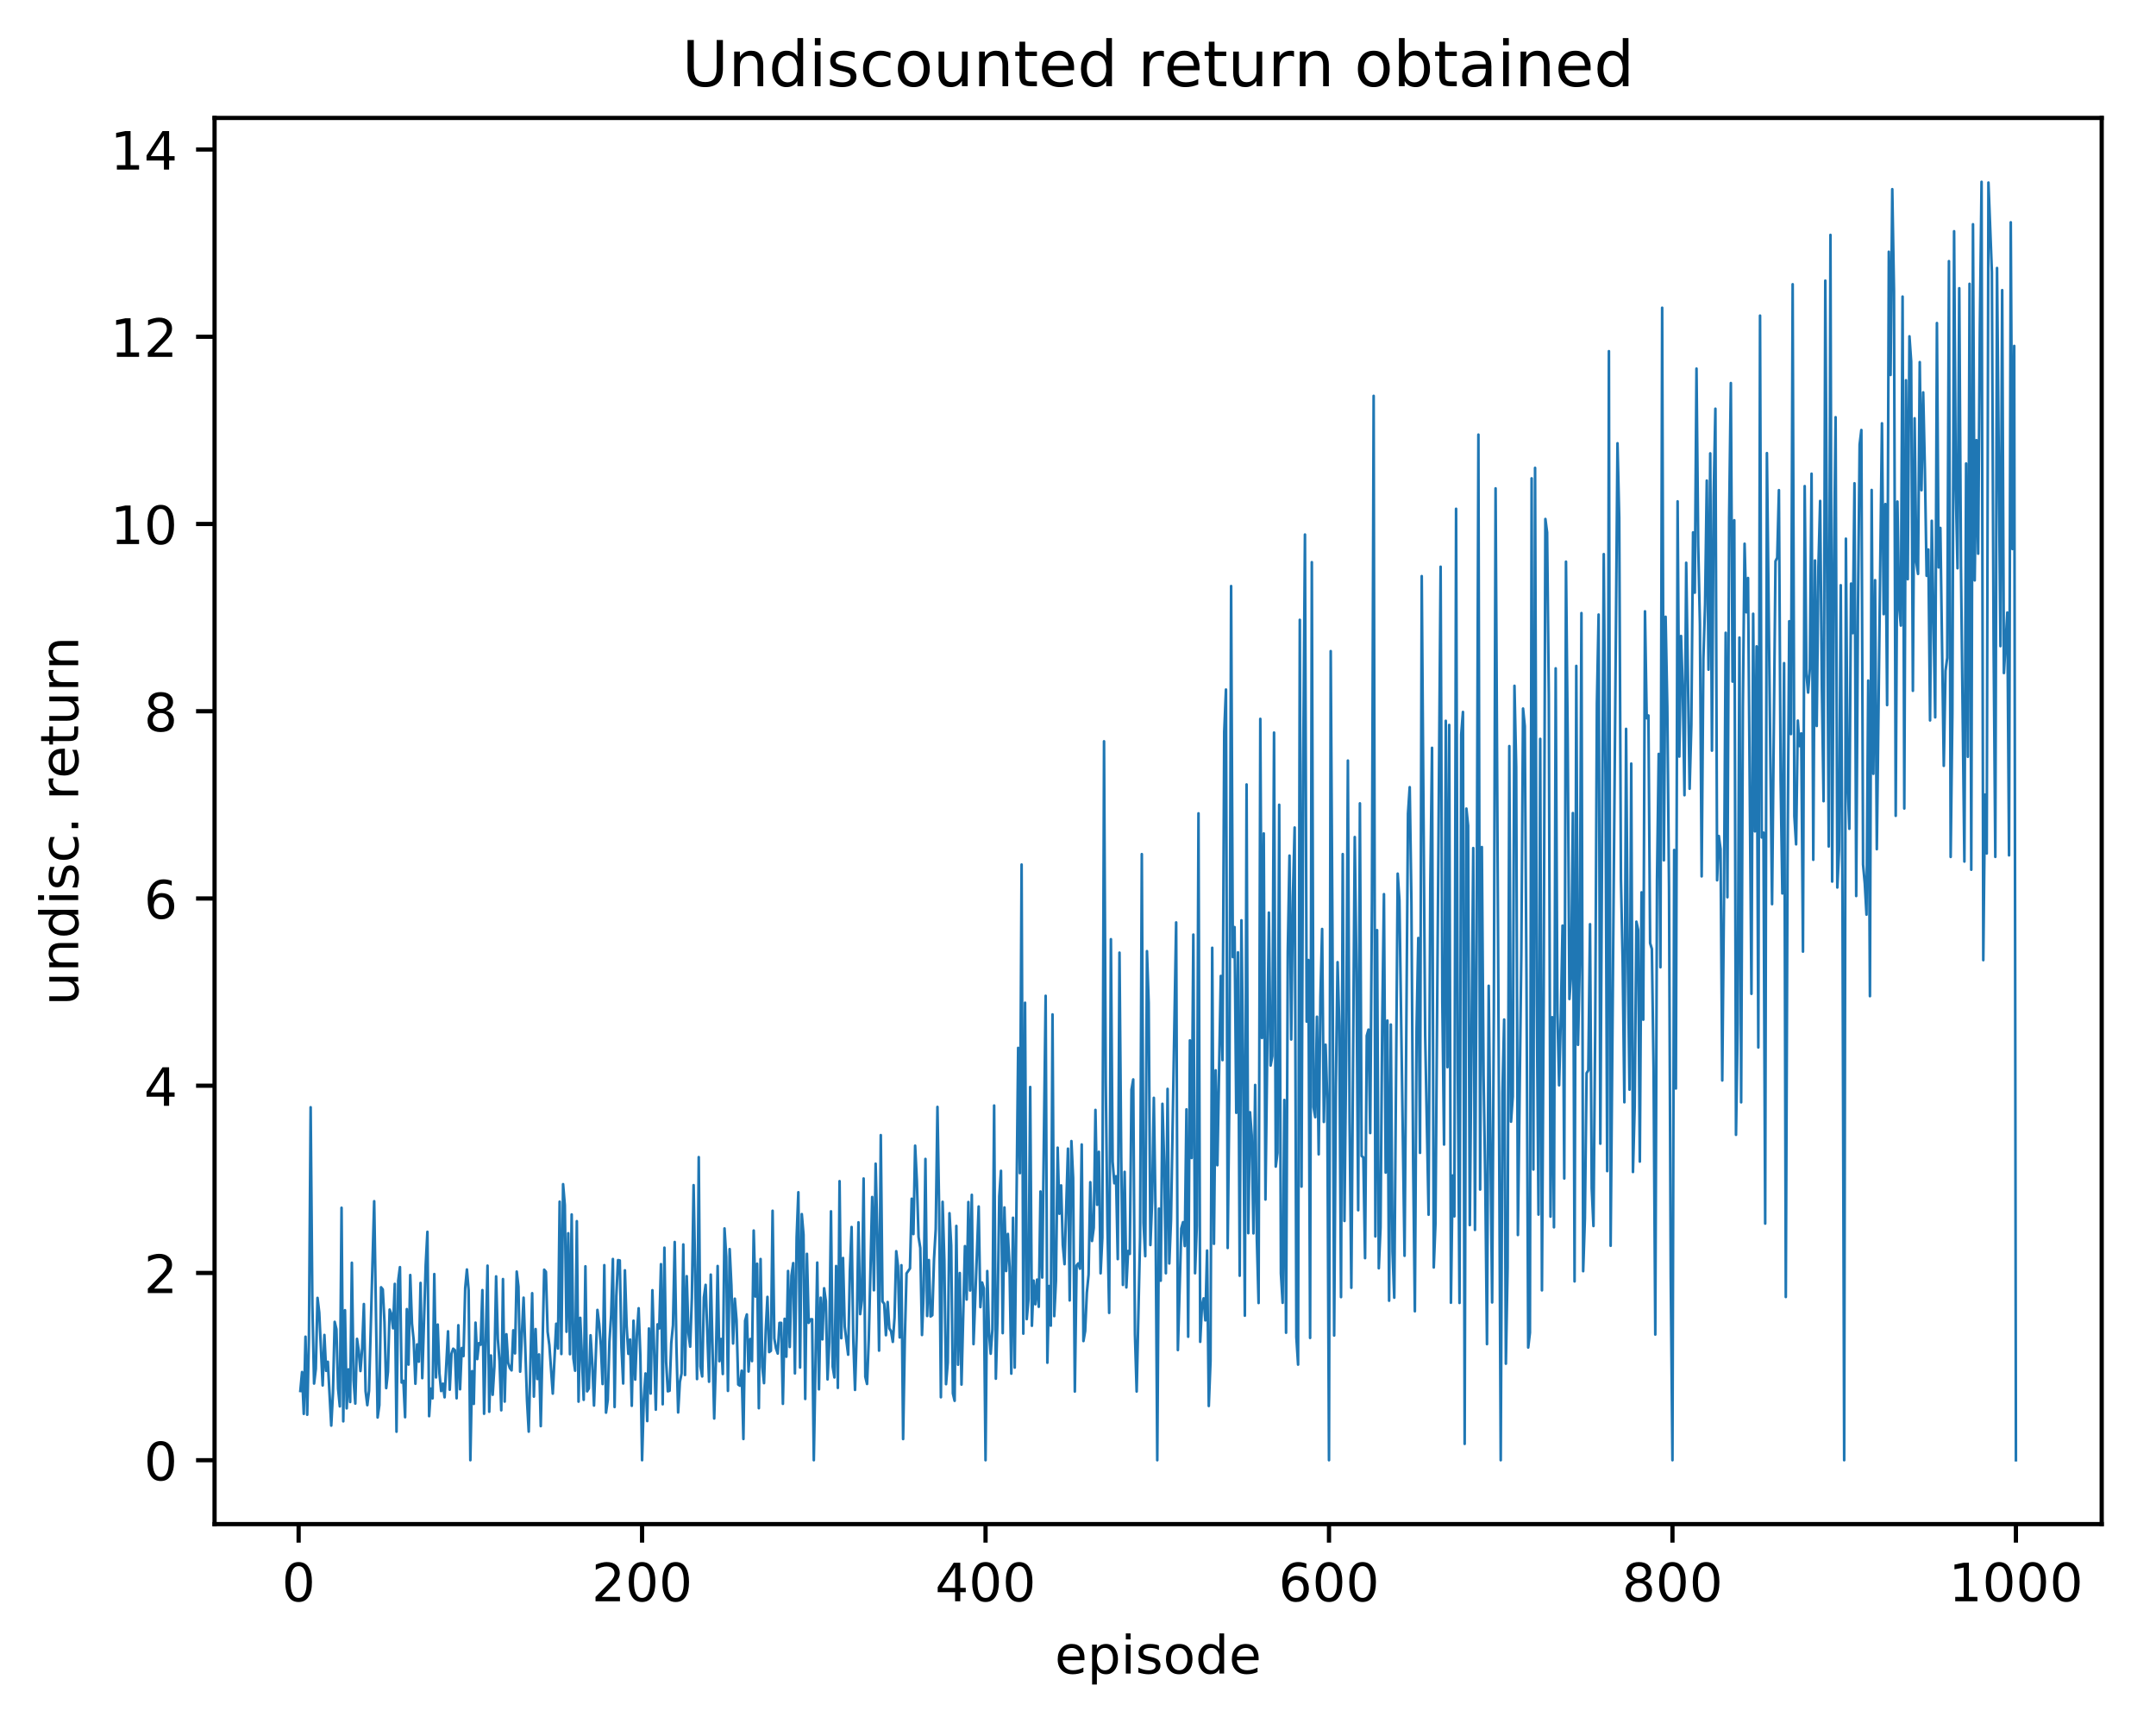 <?xml version="1.0" encoding="utf-8" standalone="no"?>
<!DOCTYPE svg PUBLIC "-//W3C//DTD SVG 1.1//EN"
  "http://www.w3.org/Graphics/SVG/1.1/DTD/svg11.dtd">
<!-- Created with matplotlib (http://matplotlib.org/) -->
<svg height="325pt" version="1.1" viewBox="0 0 408 325" width="408pt" xmlns="http://www.w3.org/2000/svg" xmlns:xlink="http://www.w3.org/1999/xlink">
 <defs>
  <style type="text/css">
*{stroke-linecap:butt;stroke-linejoin:round;}
  </style>
 </defs>
 <g id="figure_1">
  <g id="patch_1">
   <path d="M 0 325.986 
L 408.423 325.986 
L 408.423 0 
L 0 0 
z
" style="fill:#ffffff;"/>
  </g>
  <g id="axes_1">
   <g id="patch_2">
    <path d="M 40.603 288.43 
L 397.723 288.43 
L 397.723 22.318 
L 40.603 22.318 
z
" style="fill:#ffffff;"/>
   </g>
   <g id="matplotlib.axis_1">
    <g id="xtick_1">
     <g id="line2d_1">
      <defs>
       <path d="M 0 0 
L 0 3.5 
" id="m8d92beff3f" style="stroke:#000000;stroke-width:0.8;"/>
      </defs>
      <g>
       <use style="stroke:#000000;stroke-width:0.8;" x="56.511" xlink:href="#m8d92beff3f" y="288.43"/>
      </g>
     </g>
     <g id="text_1">
      <!-- 0 -->
      <defs>
       <path d="M 31.781 66.406 
Q 24.172 66.406 20.328 58.906 
Q 16.5 51.422 16.5 36.375 
Q 16.5 21.391 20.328 13.891 
Q 24.172 6.391 31.781 6.391 
Q 39.453 6.391 43.281 13.891 
Q 47.125 21.391 47.125 36.375 
Q 47.125 51.422 43.281 58.906 
Q 39.453 66.406 31.781 66.406 
z
M 31.781 74.219 
Q 44.047 74.219 50.516 64.516 
Q 56.984 54.828 56.984 36.375 
Q 56.984 17.969 50.516 8.266 
Q 44.047 -1.422 31.781 -1.422 
Q 19.531 -1.422 13.062 8.266 
Q 6.594 17.969 6.594 36.375 
Q 6.594 54.828 13.062 64.516 
Q 19.531 74.219 31.781 74.219 
z
" id="DejaVuSans-30"/>
      </defs>
      <g transform="translate(53.33 303.029)scale(0.1 -0.1)">
       <use xlink:href="#DejaVuSans-30"/>
      </g>
     </g>
    </g>
    <g id="xtick_2">
     <g id="line2d_2">
      <g>
       <use style="stroke:#000000;stroke-width:0.8;" x="121.507" xlink:href="#m8d92beff3f" y="288.43"/>
      </g>
     </g>
     <g id="text_2">
      <!-- 200 -->
      <defs>
       <path d="M 19.188 8.297 
L 53.609 8.297 
L 53.609 0 
L 7.328 0 
L 7.328 8.297 
Q 12.938 14.109 22.625 23.891 
Q 32.328 33.688 34.812 36.531 
Q 39.547 41.844 41.422 45.531 
Q 43.312 49.219 43.312 52.781 
Q 43.312 58.594 39.234 62.25 
Q 35.156 65.922 28.609 65.922 
Q 23.969 65.922 18.812 64.312 
Q 13.672 62.703 7.812 59.422 
L 7.812 69.391 
Q 13.766 71.781 18.938 73 
Q 24.125 74.219 28.422 74.219 
Q 39.75 74.219 46.484 68.547 
Q 53.219 62.891 53.219 53.422 
Q 53.219 48.922 51.531 44.891 
Q 49.859 40.875 45.406 35.406 
Q 44.188 33.984 37.641 27.219 
Q 31.109 20.453 19.188 8.297 
z
" id="DejaVuSans-32"/>
      </defs>
      <g transform="translate(111.963 303.029)scale(0.1 -0.1)">
       <use xlink:href="#DejaVuSans-32"/>
       <use x="63.623" xlink:href="#DejaVuSans-30"/>
       <use x="127.246" xlink:href="#DejaVuSans-30"/>
      </g>
     </g>
    </g>
    <g id="xtick_3">
     <g id="line2d_3">
      <g>
       <use style="stroke:#000000;stroke-width:0.8;" x="186.503" xlink:href="#m8d92beff3f" y="288.43"/>
      </g>
     </g>
     <g id="text_3">
      <!-- 400 -->
      <defs>
       <path d="M 37.797 64.312 
L 12.891 25.391 
L 37.797 25.391 
z
M 35.203 72.906 
L 47.609 72.906 
L 47.609 25.391 
L 58.016 25.391 
L 58.016 17.188 
L 47.609 17.188 
L 47.609 0 
L 37.797 0 
L 37.797 17.188 
L 4.891 17.188 
L 4.891 26.703 
z
" id="DejaVuSans-34"/>
      </defs>
      <g transform="translate(176.959 303.029)scale(0.1 -0.1)">
       <use xlink:href="#DejaVuSans-34"/>
       <use x="63.623" xlink:href="#DejaVuSans-30"/>
       <use x="127.246" xlink:href="#DejaVuSans-30"/>
      </g>
     </g>
    </g>
    <g id="xtick_4">
     <g id="line2d_4">
      <g>
       <use style="stroke:#000000;stroke-width:0.8;" x="251.499" xlink:href="#m8d92beff3f" y="288.43"/>
      </g>
     </g>
     <g id="text_4">
      <!-- 600 -->
      <defs>
       <path d="M 33.016 40.375 
Q 26.375 40.375 22.484 35.828 
Q 18.609 31.297 18.609 23.391 
Q 18.609 15.531 22.484 10.953 
Q 26.375 6.391 33.016 6.391 
Q 39.656 6.391 43.531 10.953 
Q 47.406 15.531 47.406 23.391 
Q 47.406 31.297 43.531 35.828 
Q 39.656 40.375 33.016 40.375 
z
M 52.594 71.297 
L 52.594 62.312 
Q 48.875 64.062 45.094 64.984 
Q 41.312 65.922 37.594 65.922 
Q 27.828 65.922 22.672 59.328 
Q 17.531 52.734 16.797 39.406 
Q 19.672 43.656 24.016 45.922 
Q 28.375 48.188 33.594 48.188 
Q 44.578 48.188 50.953 41.516 
Q 57.328 34.859 57.328 23.391 
Q 57.328 12.156 50.688 5.359 
Q 44.047 -1.422 33.016 -1.422 
Q 20.359 -1.422 13.672 8.266 
Q 6.984 17.969 6.984 36.375 
Q 6.984 53.656 15.188 63.938 
Q 23.391 74.219 37.203 74.219 
Q 40.922 74.219 44.703 73.484 
Q 48.484 72.75 52.594 71.297 
z
" id="DejaVuSans-36"/>
      </defs>
      <g transform="translate(241.955 303.029)scale(0.1 -0.1)">
       <use xlink:href="#DejaVuSans-36"/>
       <use x="63.623" xlink:href="#DejaVuSans-30"/>
       <use x="127.246" xlink:href="#DejaVuSans-30"/>
      </g>
     </g>
    </g>
    <g id="xtick_5">
     <g id="line2d_5">
      <g>
       <use style="stroke:#000000;stroke-width:0.8;" x="316.494" xlink:href="#m8d92beff3f" y="288.43"/>
      </g>
     </g>
     <g id="text_5">
      <!-- 800 -->
      <defs>
       <path d="M 31.781 34.625 
Q 24.75 34.625 20.719 30.859 
Q 16.703 27.094 16.703 20.516 
Q 16.703 13.922 20.719 10.156 
Q 24.75 6.391 31.781 6.391 
Q 38.812 6.391 42.859 10.172 
Q 46.922 13.969 46.922 20.516 
Q 46.922 27.094 42.891 30.859 
Q 38.875 34.625 31.781 34.625 
z
M 21.922 38.812 
Q 15.578 40.375 12.031 44.719 
Q 8.5 49.078 8.5 55.328 
Q 8.5 64.062 14.719 69.141 
Q 20.953 74.219 31.781 74.219 
Q 42.672 74.219 48.875 69.141 
Q 55.078 64.062 55.078 55.328 
Q 55.078 49.078 51.531 44.719 
Q 48 40.375 41.703 38.812 
Q 48.828 37.156 52.797 32.312 
Q 56.781 27.484 56.781 20.516 
Q 56.781 9.906 50.312 4.234 
Q 43.844 -1.422 31.781 -1.422 
Q 19.734 -1.422 13.25 4.234 
Q 6.781 9.906 6.781 20.516 
Q 6.781 27.484 10.781 32.312 
Q 14.797 37.156 21.922 38.812 
z
M 18.312 54.391 
Q 18.312 48.734 21.844 45.562 
Q 25.391 42.391 31.781 42.391 
Q 38.141 42.391 41.719 45.562 
Q 45.312 48.734 45.312 54.391 
Q 45.312 60.062 41.719 63.234 
Q 38.141 66.406 31.781 66.406 
Q 25.391 66.406 21.844 63.234 
Q 18.312 60.062 18.312 54.391 
z
" id="DejaVuSans-38"/>
      </defs>
      <g transform="translate(306.951 303.029)scale(0.1 -0.1)">
       <use xlink:href="#DejaVuSans-38"/>
       <use x="63.623" xlink:href="#DejaVuSans-30"/>
       <use x="127.246" xlink:href="#DejaVuSans-30"/>
      </g>
     </g>
    </g>
    <g id="xtick_6">
     <g id="line2d_6">
      <g>
       <use style="stroke:#000000;stroke-width:0.8;" x="381.49" xlink:href="#m8d92beff3f" y="288.43"/>
      </g>
     </g>
     <g id="text_6">
      <!-- 1000 -->
      <defs>
       <path d="M 12.406 8.297 
L 28.516 8.297 
L 28.516 63.922 
L 10.984 60.406 
L 10.984 69.391 
L 28.422 72.906 
L 38.281 72.906 
L 38.281 8.297 
L 54.391 8.297 
L 54.391 0 
L 12.406 0 
z
" id="DejaVuSans-31"/>
      </defs>
      <g transform="translate(368.765 303.029)scale(0.1 -0.1)">
       <use xlink:href="#DejaVuSans-31"/>
       <use x="63.623" xlink:href="#DejaVuSans-30"/>
       <use x="127.246" xlink:href="#DejaVuSans-30"/>
       <use x="190.869" xlink:href="#DejaVuSans-30"/>
      </g>
     </g>
    </g>
    <g id="text_7">
     <!-- episode -->
     <defs>
      <path d="M 56.203 29.594 
L 56.203 25.203 
L 14.891 25.203 
Q 15.484 15.922 20.484 11.062 
Q 25.484 6.203 34.422 6.203 
Q 39.594 6.203 44.453 7.469 
Q 49.312 8.734 54.109 11.281 
L 54.109 2.781 
Q 49.266 0.734 44.188 -0.344 
Q 39.109 -1.422 33.891 -1.422 
Q 20.797 -1.422 13.156 6.188 
Q 5.516 13.812 5.516 26.812 
Q 5.516 40.234 12.766 48.109 
Q 20.016 56 32.328 56 
Q 43.359 56 49.781 48.891 
Q 56.203 41.797 56.203 29.594 
z
M 47.219 32.234 
Q 47.125 39.594 43.094 43.984 
Q 39.062 48.391 32.422 48.391 
Q 24.906 48.391 20.391 44.141 
Q 15.875 39.891 15.188 32.172 
z
" id="DejaVuSans-65"/>
      <path d="M 18.109 8.203 
L 18.109 -20.797 
L 9.078 -20.797 
L 9.078 54.688 
L 18.109 54.688 
L 18.109 46.391 
Q 20.953 51.266 25.266 53.625 
Q 29.594 56 35.594 56 
Q 45.562 56 51.781 48.094 
Q 58.016 40.188 58.016 27.297 
Q 58.016 14.406 51.781 6.484 
Q 45.562 -1.422 35.594 -1.422 
Q 29.594 -1.422 25.266 0.953 
Q 20.953 3.328 18.109 8.203 
z
M 48.688 27.297 
Q 48.688 37.203 44.609 42.844 
Q 40.531 48.484 33.406 48.484 
Q 26.266 48.484 22.188 42.844 
Q 18.109 37.203 18.109 27.297 
Q 18.109 17.391 22.188 11.75 
Q 26.266 6.109 33.406 6.109 
Q 40.531 6.109 44.609 11.75 
Q 48.688 17.391 48.688 27.297 
z
" id="DejaVuSans-70"/>
      <path d="M 9.422 54.688 
L 18.406 54.688 
L 18.406 0 
L 9.422 0 
z
M 9.422 75.984 
L 18.406 75.984 
L 18.406 64.594 
L 9.422 64.594 
z
" id="DejaVuSans-69"/>
      <path d="M 44.281 53.078 
L 44.281 44.578 
Q 40.484 46.531 36.375 47.5 
Q 32.281 48.484 27.875 48.484 
Q 21.188 48.484 17.844 46.438 
Q 14.5 44.391 14.5 40.281 
Q 14.5 37.156 16.891 35.375 
Q 19.281 33.594 26.516 31.984 
L 29.594 31.297 
Q 39.156 29.25 43.188 25.516 
Q 47.219 21.781 47.219 15.094 
Q 47.219 7.469 41.188 3.016 
Q 35.156 -1.422 24.609 -1.422 
Q 20.219 -1.422 15.453 -0.562 
Q 10.688 0.297 5.422 2 
L 5.422 11.281 
Q 10.406 8.688 15.234 7.391 
Q 20.062 6.109 24.812 6.109 
Q 31.156 6.109 34.562 8.281 
Q 37.984 10.453 37.984 14.406 
Q 37.984 18.062 35.516 20.016 
Q 33.062 21.969 24.703 23.781 
L 21.578 24.516 
Q 13.234 26.266 9.516 29.906 
Q 5.812 33.547 5.812 39.891 
Q 5.812 47.609 11.281 51.797 
Q 16.75 56 26.812 56 
Q 31.781 56 36.172 55.266 
Q 40.578 54.547 44.281 53.078 
z
" id="DejaVuSans-73"/>
      <path d="M 30.609 48.391 
Q 23.391 48.391 19.188 42.75 
Q 14.984 37.109 14.984 27.297 
Q 14.984 17.484 19.156 11.844 
Q 23.344 6.203 30.609 6.203 
Q 37.797 6.203 41.984 11.859 
Q 46.188 17.531 46.188 27.297 
Q 46.188 37.016 41.984 42.703 
Q 37.797 48.391 30.609 48.391 
z
M 30.609 56 
Q 42.328 56 49.016 48.375 
Q 55.719 40.766 55.719 27.297 
Q 55.719 13.875 49.016 6.219 
Q 42.328 -1.422 30.609 -1.422 
Q 18.844 -1.422 12.172 6.219 
Q 5.516 13.875 5.516 27.297 
Q 5.516 40.766 12.172 48.375 
Q 18.844 56 30.609 56 
z
" id="DejaVuSans-6f"/>
      <path d="M 45.406 46.391 
L 45.406 75.984 
L 54.391 75.984 
L 54.391 0 
L 45.406 0 
L 45.406 8.203 
Q 42.578 3.328 38.25 0.953 
Q 33.938 -1.422 27.875 -1.422 
Q 17.969 -1.422 11.734 6.484 
Q 5.516 14.406 5.516 27.297 
Q 5.516 40.188 11.734 48.094 
Q 17.969 56 27.875 56 
Q 33.938 56 38.25 53.625 
Q 42.578 51.266 45.406 46.391 
z
M 14.797 27.297 
Q 14.797 17.391 18.875 11.75 
Q 22.953 6.109 30.078 6.109 
Q 37.203 6.109 41.297 11.75 
Q 45.406 17.391 45.406 27.297 
Q 45.406 37.203 41.297 42.844 
Q 37.203 48.484 30.078 48.484 
Q 22.953 48.484 18.875 42.844 
Q 14.797 37.203 14.797 27.297 
z
" id="DejaVuSans-64"/>
     </defs>
     <g transform="translate(199.608 316.707)scale(0.1 -0.1)">
      <use xlink:href="#DejaVuSans-65"/>
      <use x="61.523" xlink:href="#DejaVuSans-70"/>
      <use x="125" xlink:href="#DejaVuSans-69"/>
      <use x="152.783" xlink:href="#DejaVuSans-73"/>
      <use x="204.883" xlink:href="#DejaVuSans-6f"/>
      <use x="266.064" xlink:href="#DejaVuSans-64"/>
      <use x="329.541" xlink:href="#DejaVuSans-65"/>
     </g>
    </g>
   </g>
   <g id="matplotlib.axis_2">
    <g id="ytick_1">
     <g id="line2d_7">
      <defs>
       <path d="M 0 0 
L -3.5 0 
" id="m3a932ec140" style="stroke:#000000;stroke-width:0.8;"/>
      </defs>
      <g>
       <use style="stroke:#000000;stroke-width:0.8;" x="40.603" xlink:href="#m3a932ec140" y="276.334"/>
      </g>
     </g>
     <g id="text_8">
      <!-- 0 -->
      <g transform="translate(27.241 280.133)scale(0.1 -0.1)">
       <use xlink:href="#DejaVuSans-30"/>
      </g>
     </g>
    </g>
    <g id="ytick_2">
     <g id="line2d_8">
      <g>
       <use style="stroke:#000000;stroke-width:0.8;" x="40.603" xlink:href="#m3a932ec140" y="240.9"/>
      </g>
     </g>
     <g id="text_9">
      <!-- 2 -->
      <g transform="translate(27.241 244.699)scale(0.1 -0.1)">
       <use xlink:href="#DejaVuSans-32"/>
      </g>
     </g>
    </g>
    <g id="ytick_3">
     <g id="line2d_9">
      <g>
       <use style="stroke:#000000;stroke-width:0.8;" x="40.603" xlink:href="#m3a932ec140" y="205.465"/>
      </g>
     </g>
     <g id="text_10">
      <!-- 4 -->
      <g transform="translate(27.241 209.265)scale(0.1 -0.1)">
       <use xlink:href="#DejaVuSans-34"/>
      </g>
     </g>
    </g>
    <g id="ytick_4">
     <g id="line2d_10">
      <g>
       <use style="stroke:#000000;stroke-width:0.8;" x="40.603" xlink:href="#m3a932ec140" y="170.031"/>
      </g>
     </g>
     <g id="text_11">
      <!-- 6 -->
      <g transform="translate(27.241 173.83)scale(0.1 -0.1)">
       <use xlink:href="#DejaVuSans-36"/>
      </g>
     </g>
    </g>
    <g id="ytick_5">
     <g id="line2d_11">
      <g>
       <use style="stroke:#000000;stroke-width:0.8;" x="40.603" xlink:href="#m3a932ec140" y="134.597"/>
      </g>
     </g>
     <g id="text_12">
      <!-- 8 -->
      <g transform="translate(27.241 138.396)scale(0.1 -0.1)">
       <use xlink:href="#DejaVuSans-38"/>
      </g>
     </g>
    </g>
    <g id="ytick_6">
     <g id="line2d_12">
      <g>
       <use style="stroke:#000000;stroke-width:0.8;" x="40.603" xlink:href="#m3a932ec140" y="99.162"/>
      </g>
     </g>
     <g id="text_13">
      <!-- 10 -->
      <g transform="translate(20.878 102.961)scale(0.1 -0.1)">
       <use xlink:href="#DejaVuSans-31"/>
       <use x="63.623" xlink:href="#DejaVuSans-30"/>
      </g>
     </g>
    </g>
    <g id="ytick_7">
     <g id="line2d_13">
      <g>
       <use style="stroke:#000000;stroke-width:0.8;" x="40.603" xlink:href="#m3a932ec140" y="63.728"/>
      </g>
     </g>
     <g id="text_14">
      <!-- 12 -->
      <g transform="translate(20.878 67.527)scale(0.1 -0.1)">
       <use xlink:href="#DejaVuSans-31"/>
       <use x="63.623" xlink:href="#DejaVuSans-32"/>
      </g>
     </g>
    </g>
    <g id="ytick_8">
     <g id="line2d_14">
      <g>
       <use style="stroke:#000000;stroke-width:0.8;" x="40.603" xlink:href="#m3a932ec140" y="28.293"/>
      </g>
     </g>
     <g id="text_15">
      <!-- 14 -->
      <g transform="translate(20.878 32.093)scale(0.1 -0.1)">
       <use xlink:href="#DejaVuSans-31"/>
       <use x="63.623" xlink:href="#DejaVuSans-34"/>
      </g>
     </g>
    </g>
    <g id="text_16">
     <!-- undisc. return -->
     <defs>
      <path d="M 8.5 21.578 
L 8.5 54.688 
L 17.484 54.688 
L 17.484 21.922 
Q 17.484 14.156 20.5 10.266 
Q 23.531 6.391 29.594 6.391 
Q 36.859 6.391 41.078 11.031 
Q 45.312 15.672 45.312 23.688 
L 45.312 54.688 
L 54.297 54.688 
L 54.297 0 
L 45.312 0 
L 45.312 8.406 
Q 42.047 3.422 37.719 1 
Q 33.406 -1.422 27.688 -1.422 
Q 18.266 -1.422 13.375 4.438 
Q 8.5 10.297 8.5 21.578 
z
M 31.109 56 
z
" id="DejaVuSans-75"/>
      <path d="M 54.891 33.016 
L 54.891 0 
L 45.906 0 
L 45.906 32.719 
Q 45.906 40.484 42.875 44.328 
Q 39.844 48.188 33.797 48.188 
Q 26.516 48.188 22.312 43.547 
Q 18.109 38.922 18.109 30.906 
L 18.109 0 
L 9.078 0 
L 9.078 54.688 
L 18.109 54.688 
L 18.109 46.188 
Q 21.344 51.125 25.703 53.562 
Q 30.078 56 35.797 56 
Q 45.219 56 50.047 50.172 
Q 54.891 44.344 54.891 33.016 
z
" id="DejaVuSans-6e"/>
      <path d="M 48.781 52.594 
L 48.781 44.188 
Q 44.969 46.297 41.141 47.344 
Q 37.312 48.391 33.406 48.391 
Q 24.656 48.391 19.812 42.844 
Q 14.984 37.312 14.984 27.297 
Q 14.984 17.281 19.812 11.734 
Q 24.656 6.203 33.406 6.203 
Q 37.312 6.203 41.141 7.25 
Q 44.969 8.297 48.781 10.406 
L 48.781 2.094 
Q 45.016 0.344 40.984 -0.531 
Q 36.969 -1.422 32.422 -1.422 
Q 20.062 -1.422 12.781 6.344 
Q 5.516 14.109 5.516 27.297 
Q 5.516 40.672 12.859 48.328 
Q 20.219 56 33.016 56 
Q 37.156 56 41.109 55.141 
Q 45.062 54.297 48.781 52.594 
z
" id="DejaVuSans-63"/>
      <path d="M 10.688 12.406 
L 21 12.406 
L 21 0 
L 10.688 0 
z
" id="DejaVuSans-2e"/>
      <path id="DejaVuSans-20"/>
      <path d="M 41.109 46.297 
Q 39.594 47.172 37.812 47.578 
Q 36.031 48 33.891 48 
Q 26.266 48 22.188 43.047 
Q 18.109 38.094 18.109 28.812 
L 18.109 0 
L 9.078 0 
L 9.078 54.688 
L 18.109 54.688 
L 18.109 46.188 
Q 20.953 51.172 25.484 53.578 
Q 30.031 56 36.531 56 
Q 37.453 56 38.578 55.875 
Q 39.703 55.766 41.062 55.516 
z
" id="DejaVuSans-72"/>
      <path d="M 18.312 70.219 
L 18.312 54.688 
L 36.812 54.688 
L 36.812 47.703 
L 18.312 47.703 
L 18.312 18.016 
Q 18.312 11.328 20.141 9.422 
Q 21.969 7.516 27.594 7.516 
L 36.812 7.516 
L 36.812 0 
L 27.594 0 
Q 17.188 0 13.234 3.875 
Q 9.281 7.766 9.281 18.016 
L 9.281 47.703 
L 2.688 47.703 
L 2.688 54.688 
L 9.281 54.688 
L 9.281 70.219 
z
" id="DejaVuSans-74"/>
     </defs>
     <g transform="translate(14.798 190.29)rotate(-90)scale(0.1 -0.1)">
      <use xlink:href="#DejaVuSans-75"/>
      <use x="63.379" xlink:href="#DejaVuSans-6e"/>
      <use x="126.758" xlink:href="#DejaVuSans-64"/>
      <use x="190.234" xlink:href="#DejaVuSans-69"/>
      <use x="218.018" xlink:href="#DejaVuSans-73"/>
      <use x="270.117" xlink:href="#DejaVuSans-63"/>
      <use x="325.098" xlink:href="#DejaVuSans-2e"/>
      <use x="356.885" xlink:href="#DejaVuSans-20"/>
      <use x="388.672" xlink:href="#DejaVuSans-72"/>
      <use x="429.754" xlink:href="#DejaVuSans-65"/>
      <use x="491.277" xlink:href="#DejaVuSans-74"/>
      <use x="530.486" xlink:href="#DejaVuSans-75"/>
      <use x="593.865" xlink:href="#DejaVuSans-72"/>
      <use x="634.963" xlink:href="#DejaVuSans-6e"/>
     </g>
    </g>
   </g>
   <g id="line2d_15">
    <path clip-path="url(#pe7966feec9)" d="M 56.836 263.227 
L 57.161 259.651 
L 57.486 267.568 
L 57.811 252.964 
L 58.136 267.729 
L 58.461 253.27 
L 58.786 209.547 
L 59.111 246.945 
L 59.436 261.828 
L 59.761 259.049 
L 60.086 245.618 
L 60.411 248.399 
L 61.061 262.183 
L 61.386 252.634 
L 61.711 259.418 
L 62.036 257.706 
L 62.685 269.782 
L 63.01 263.557 
L 63.335 250.151 
L 63.66 251.552 
L 63.985 262.814 
L 64.31 266.152 
L 64.635 228.563 
L 64.96 268.976 
L 65.285 247.953 
L 65.61 266.52 
L 65.935 259.143 
L 66.26 265.323 
L 66.585 238.968 
L 66.91 261.16 
L 67.235 265.615 
L 67.56 253.368 
L 67.885 255.636 
L 68.21 259.458 
L 68.535 255.175 
L 68.86 246.784 
L 69.185 263.26 
L 69.51 265.917 
L 69.835 263.195 
L 70.81 227.327 
L 71.46 268.247 
L 71.785 265.91 
L 72.11 243.612 
L 72.435 244.008 
L 72.76 250.211 
L 73.085 262.692 
L 73.41 259.599 
L 73.735 247.832 
L 74.06 248.698 
L 74.385 251.364 
L 74.71 242.965 
L 75.035 270.939 
L 75.36 242.352 
L 75.685 239.8 
L 76.01 261.64 
L 76.335 261.319 
L 76.66 268.2 
L 76.985 247.746 
L 77.31 258.241 
L 77.635 241.292 
L 77.96 250.471 
L 78.285 253.631 
L 78.609 261.863 
L 78.934 254.427 
L 79.259 257.683 
L 79.584 242.788 
L 79.909 260.806 
L 80.559 239.394 
L 80.884 233.116 
L 81.209 268.002 
L 81.534 262.783 
L 81.859 264.626 
L 82.184 241.11 
L 82.509 260.672 
L 82.834 250.665 
L 83.159 259.903 
L 83.484 263.247 
L 83.809 261.85 
L 84.134 264.431 
L 84.784 251.945 
L 85.109 262.991 
L 85.434 256.189 
L 85.759 255.234 
L 86.084 255.513 
L 86.409 264.615 
L 86.734 250.793 
L 87.059 262.911 
L 87.384 255.102 
L 87.709 256.632 
L 88.034 243.774 
L 88.359 240.243 
L 88.684 244.199 
L 89.009 276.334 
L 89.334 259.484 
L 89.659 265.679 
L 89.984 250.302 
L 90.309 257.198 
L 90.634 254.173 
L 90.959 254.477 
L 91.284 244.148 
L 91.609 267.543 
L 92.259 239.519 
L 92.584 267.162 
L 92.909 256.514 
L 93.234 263.95 
L 93.559 258.59 
L 93.884 241.55 
L 94.208 253.377 
L 94.533 257.588 
L 94.858 266.888 
L 95.183 242.056 
L 95.508 265.242 
L 95.833 252.495 
L 96.158 257.873 
L 96.483 258.892 
L 96.808 259.335 
L 97.133 251.757 
L 97.458 256.121 
L 97.783 240.64 
L 98.108 243.478 
L 98.433 259.58 
L 99.083 245.578 
L 99.733 265.04 
L 100.058 270.923 
L 100.708 244.733 
L 101.033 264.299 
L 101.358 251.521 
L 101.683 260.97 
L 102.008 256.323 
L 102.333 269.886 
L 102.983 240.278 
L 103.308 240.684 
L 103.633 252.035 
L 103.958 254.555 
L 104.608 263.728 
L 105.258 250.507 
L 105.583 255.201 
L 105.908 227.408 
L 106.233 256.238 
L 106.558 224.099 
L 106.883 228.064 
L 107.208 252.026 
L 107.533 233.387 
L 107.858 256.274 
L 108.183 229.828 
L 108.508 257.009 
L 108.833 259.398 
L 109.158 231.103 
L 109.483 265.247 
L 109.808 249.392 
L 110.457 264.909 
L 110.782 239.642 
L 111.107 263.302 
L 111.432 262.753 
L 111.757 252.693 
L 112.082 257.929 
L 112.407 265.988 
L 113.057 247.895 
L 113.382 250.511 
L 113.707 254.616 
L 114.032 261.921 
L 114.357 239.422 
L 114.682 267.331 
L 115.007 264.927 
L 115.332 253.895 
L 115.657 248.815 
L 115.982 238.259 
L 116.307 266.27 
L 116.632 245.286 
L 116.957 238.469 
L 117.282 238.532 
L 117.607 254.961 
L 117.932 261.818 
L 118.257 240.404 
L 118.582 250.901 
L 118.907 256.201 
L 119.232 253.495 
L 119.557 266.038 
L 119.882 249.935 
L 120.207 261.072 
L 120.532 252.455 
L 120.857 247.578 
L 121.182 256.611 
L 121.507 276.334 
L 121.832 264.756 
L 122.157 259.917 
L 122.482 268.928 
L 122.807 251.409 
L 123.132 263.723 
L 123.457 244.168 
L 124.107 266.771 
L 124.432 250.624 
L 124.757 251.397 
L 125.082 239.234 
L 125.407 265.752 
L 125.732 236.116 
L 126.056 257.708 
L 126.381 263.297 
L 126.706 263.186 
L 127.031 254.15 
L 127.356 250.797 
L 127.681 235.041 
L 128.006 254.748 
L 128.331 267.296 
L 128.656 261.541 
L 128.981 259.895 
L 129.306 235.505 
L 129.631 260.213 
L 129.956 241.512 
L 130.281 252.248 
L 130.606 254.848 
L 130.931 245.554 
L 131.256 224.282 
L 131.906 260.978 
L 132.231 218.98 
L 132.556 258.587 
L 132.881 260.486 
L 133.206 245.515 
L 133.531 243.151 
L 134.181 261.481 
L 134.506 241.212 
L 135.156 268.44 
L 135.481 257.217 
L 135.806 239.584 
L 136.131 257.601 
L 136.456 253.392 
L 136.781 260.021 
L 137.106 232.476 
L 137.431 237.838 
L 137.756 263.216 
L 138.081 236.385 
L 138.406 243.245 
L 138.731 254.25 
L 139.056 245.77 
L 139.381 249.825 
L 139.706 262.013 
L 140.031 262.239 
L 140.356 259.397 
L 140.681 272.322 
L 141.006 249.935 
L 141.331 248.75 
L 141.656 259.55 
L 141.98 253.402 
L 142.305 257.583 
L 142.63 232.872 
L 142.955 245.358 
L 143.28 239.152 
L 143.605 266.495 
L 143.93 238.264 
L 144.255 258.677 
L 144.58 261.751 
L 144.905 251.75 
L 145.23 245.431 
L 145.555 255.873 
L 145.88 255.629 
L 146.205 229.13 
L 146.53 253.296 
L 146.855 255.169 
L 147.18 256.152 
L 147.505 250.353 
L 147.83 250.345 
L 148.155 265.666 
L 148.48 249.576 
L 148.805 256.746 
L 149.13 240.524 
L 149.455 254.911 
L 149.78 241.402 
L 150.105 239.035 
L 150.43 259.906 
L 150.755 234.167 
L 151.08 225.628 
L 151.405 258.788 
L 151.73 229.763 
L 152.055 233.643 
L 152.38 264.744 
L 152.705 237.282 
L 153.03 250.341 
L 153.355 249.686 
L 153.68 249.656 
L 154.005 276.334 
L 154.655 238.937 
L 154.98 262.922 
L 155.305 245.577 
L 155.63 253.466 
L 155.955 243.8 
L 156.28 246.245 
L 156.605 261.044 
L 156.93 254.077 
L 157.255 229.236 
L 157.58 258.635 
L 157.904 260.672 
L 158.229 239.584 
L 158.554 262.649 
L 158.879 223.529 
L 159.204 253.247 
L 159.529 238.062 
L 159.854 251.074 
L 160.504 256.367 
L 160.829 240.61 
L 161.154 232.204 
L 161.479 253.581 
L 161.804 263.029 
L 162.129 252.177 
L 162.454 231.321 
L 162.779 248.688 
L 163.104 246.084 
L 163.429 223.026 
L 163.754 260.537 
L 164.079 261.907 
L 164.404 253.632 
L 165.054 226.527 
L 165.379 244.174 
L 165.704 220.221 
L 166.029 233.776 
L 166.354 255.598 
L 166.679 214.816 
L 167.004 246.293 
L 167.329 246.731 
L 167.654 252.679 
L 167.979 246.397 
L 168.304 251.387 
L 168.629 251.939 
L 168.954 253.94 
L 169.279 249.384 
L 169.604 236.786 
L 169.929 239.572 
L 170.254 253.102 
L 170.579 239.433 
L 170.904 272.333 
L 171.229 253.268 
L 171.554 240.982 
L 172.204 240.044 
L 172.529 226.853 
L 172.854 233.542 
L 173.179 216.814 
L 173.504 223.473 
L 173.828 234.079 
L 174.153 236.163 
L 174.478 252.64 
L 174.803 244.148 
L 175.128 219.322 
L 175.453 249.042 
L 175.778 238.455 
L 176.103 249.133 
L 176.428 248.895 
L 176.753 238.275 
L 177.078 232.57 
L 177.403 209.476 
L 177.728 229.168 
L 178.053 264.417 
L 178.378 227.44 
L 178.703 238.404 
L 179.028 261.945 
L 179.353 257.817 
L 179.678 229.598 
L 180.003 235.7 
L 180.328 263.696 
L 180.653 265.093 
L 180.978 232 
L 181.303 258.264 
L 181.628 240.913 
L 181.953 262.021 
L 182.603 235.827 
L 182.928 245.927 
L 183.253 227.48 
L 183.578 244.22 
L 183.903 226.116 
L 184.228 254.367 
L 185.203 228.327 
L 185.528 247.361 
L 185.853 242.706 
L 186.178 243.83 
L 186.503 276.334 
L 186.828 240.54 
L 187.153 252.035 
L 187.478 256.18 
L 187.803 251.56 
L 188.128 209.214 
L 188.453 260.908 
L 188.778 248.842 
L 189.103 226.395 
L 189.427 221.572 
L 189.752 252.289 
L 190.077 228.506 
L 190.402 240.531 
L 190.727 233.508 
L 191.052 239.802 
L 191.377 259.951 
L 191.702 230.453 
L 192.027 258.805 
L 192.677 198.306 
L 193.002 222.013 
L 193.327 163.612 
L 193.652 252.384 
L 193.977 189.763 
L 194.302 249.633 
L 194.627 245.845 
L 194.952 205.708 
L 195.277 250.894 
L 195.602 242.35 
L 195.927 246.824 
L 196.252 242.162 
L 196.577 247.304 
L 196.902 225.479 
L 197.227 241.762 
L 197.877 188.449 
L 198.202 257.884 
L 198.527 243.373 
L 198.852 250.873 
L 199.177 191.974 
L 199.502 249.073 
L 199.827 242.382 
L 200.152 217.189 
L 200.477 229.695 
L 200.802 224.33 
L 201.127 235.574 
L 201.452 239.237 
L 202.102 217.379 
L 202.427 246.102 
L 202.752 215.946 
L 203.077 222.939 
L 203.402 263.336 
L 203.727 239.483 
L 204.052 239.086 
L 204.377 240.093 
L 204.702 216.587 
L 205.027 253.787 
L 205.351 251.906 
L 205.676 244.62 
L 206.001 241.232 
L 206.326 223.726 
L 206.651 234.846 
L 206.976 232.341 
L 207.301 210.045 
L 207.626 227.999 
L 207.951 217.969 
L 208.276 240.967 
L 208.601 234.211 
L 208.926 140.288 
L 209.251 204.777 
L 209.576 232.143 
L 209.901 248.453 
L 210.226 177.743 
L 210.551 219.819 
L 210.876 223.926 
L 211.201 222.595 
L 211.526 238.279 
L 211.851 180.284 
L 212.176 218.9 
L 212.501 243.164 
L 212.826 221.765 
L 213.151 243.639 
L 213.476 236.73 
L 213.801 237.291 
L 214.126 206.197 
L 214.451 204.279 
L 214.776 252.479 
L 215.101 263.329 
L 215.751 234.147 
L 216.076 161.638 
L 216.401 231.392 
L 216.726 237.722 
L 217.051 180.002 
L 217.376 189.821 
L 217.701 235.615 
L 218.026 227.233 
L 218.351 207.761 
L 218.676 229.504 
L 219.001 276.334 
L 219.326 228.726 
L 219.651 242.363 
L 219.976 208.891 
L 220.301 219.829 
L 220.626 240.955 
L 220.951 206.063 
L 221.275 239.102 
L 221.6 230.877 
L 222.575 174.561 
L 222.9 255.491 
L 223.55 232.486 
L 223.875 231.287 
L 224.2 235.806 
L 224.525 209.938 
L 224.85 252.968 
L 225.175 196.888 
L 225.5 219.14 
L 225.825 176.869 
L 226.15 240.953 
L 226.475 231.989 
L 226.8 153.922 
L 227.125 253.93 
L 227.45 247.161 
L 227.775 245.705 
L 228.1 249.875 
L 228.425 236.664 
L 228.75 266.073 
L 229.075 257.548 
L 229.4 179.36 
L 229.725 235.386 
L 230.05 202.548 
L 230.375 220.51 
L 231.025 184.693 
L 231.35 200.618 
L 231.675 138.51 
L 232 130.493 
L 232.325 236.172 
L 232.65 207.136 
L 232.975 110.908 
L 233.3 181.126 
L 233.625 175.451 
L 233.95 210.596 
L 234.275 180.227 
L 234.6 241.426 
L 234.925 174.159 
L 235.25 201.391 
L 235.575 248.984 
L 235.9 148.456 
L 236.225 233.372 
L 236.55 210.485 
L 236.875 214.865 
L 237.199 233.409 
L 237.524 205.321 
L 237.849 234.577 
L 238.174 246.588 
L 238.499 136.039 
L 238.824 196.433 
L 239.149 157.725 
L 239.474 226.999 
L 240.124 172.707 
L 240.449 201.647 
L 240.774 199.865 
L 241.099 138.642 
L 241.424 220.768 
L 241.749 218.183 
L 242.074 152.299 
L 242.399 240.974 
L 242.724 246.548 
L 243.049 208.16 
L 243.374 252.209 
L 243.699 180.155 
L 244.024 161.92 
L 244.349 196.717 
L 244.674 169.634 
L 244.999 156.604 
L 245.324 253.036 
L 245.649 258.244 
L 245.974 117.301 
L 246.299 224.558 
L 246.624 144.65 
L 246.949 101.162 
L 247.274 193.34 
L 247.599 181.683 
L 247.924 253.193 
L 248.249 106.391 
L 248.574 209.511 
L 248.899 211.421 
L 249.224 192.411 
L 249.549 218.452 
L 249.874 188.652 
L 250.199 175.804 
L 250.524 212.321 
L 250.849 197.7 
L 251.174 208.057 
L 251.499 276.334 
L 251.824 123.224 
L 252.149 176.085 
L 252.474 252.735 
L 252.799 205.412 
L 253.123 182.086 
L 253.448 194.118 
L 253.773 245.469 
L 254.098 161.631 
L 254.423 231.058 
L 254.748 199.521 
L 255.073 143.936 
L 255.398 212.263 
L 255.723 243.704 
L 256.373 158.407 
L 256.698 183.949 
L 257.023 229.027 
L 257.348 152.034 
L 257.673 218.75 
L 257.998 219.043 
L 258.323 238.096 
L 258.648 196.006 
L 258.973 194.844 
L 259.298 214.422 
L 259.623 170.557 
L 259.948 74.915 
L 260.273 233.985 
L 260.598 176.028 
L 260.923 240.011 
L 261.248 232.299 
L 261.573 193.49 
L 261.898 169.215 
L 262.223 221.905 
L 262.548 193.134 
L 262.873 246.15 
L 263.198 193.892 
L 263.523 236.852 
L 263.848 245.577 
L 264.498 165.334 
L 264.823 170.311 
L 265.798 237.647 
L 266.448 153.968 
L 266.773 148.969 
L 267.098 170.779 
L 267.423 219.907 
L 267.748 248.148 
L 268.073 194.681 
L 268.398 177.51 
L 268.723 218.17 
L 269.047 109.027 
L 269.697 195.951 
L 270.347 229.877 
L 270.672 167.591 
L 270.997 141.521 
L 271.322 239.856 
L 271.647 231.478 
L 272.622 107.248 
L 272.947 189.495 
L 273.272 216.598 
L 273.597 136.412 
L 273.922 201.964 
L 274.247 137.19 
L 274.572 246.533 
L 274.897 222.463 
L 275.222 230.187 
L 275.547 96.287 
L 275.872 202.363 
L 276.197 246.574 
L 276.522 139.012 
L 276.847 134.732 
L 277.172 273.245 
L 277.497 153.019 
L 277.822 156.24 
L 278.147 231.838 
L 278.797 160.491 
L 279.122 232.753 
L 279.447 175.574 
L 279.772 82.251 
L 280.097 225.111 
L 280.422 160.299 
L 280.747 203.436 
L 281.072 223.65 
L 281.397 254.365 
L 281.722 186.552 
L 282.372 246.478 
L 282.697 190.939 
L 283.022 92.424 
L 283.672 210.36 
L 283.997 276.334 
L 284.322 206.725 
L 284.646 192.941 
L 284.971 258.072 
L 285.296 239.903 
L 285.621 141.192 
L 285.946 212.273 
L 286.271 207.518 
L 286.596 129.783 
L 286.921 145.182 
L 287.246 233.717 
L 287.896 180.528 
L 288.221 134.09 
L 288.546 137.426 
L 288.871 185.13 
L 289.196 255.006 
L 289.521 252.184 
L 289.846 90.525 
L 290.171 221.323 
L 290.496 88.541 
L 290.821 189.509 
L 291.146 229.853 
L 291.471 139.828 
L 291.796 244.188 
L 292.121 189.57 
L 292.446 98.216 
L 292.771 100.758 
L 293.096 131.605 
L 293.421 230.236 
L 293.746 192.499 
L 294.071 232.258 
L 294.396 126.481 
L 294.721 191.426 
L 295.046 205.383 
L 295.371 192.487 
L 295.696 175.17 
L 296.021 223.02 
L 296.346 106.294 
L 296.671 140.184 
L 296.996 189.057 
L 297.321 184.417 
L 297.646 153.868 
L 297.971 242.495 
L 298.296 126.018 
L 298.621 197.728 
L 298.946 182.453 
L 299.271 116.024 
L 299.596 240.563 
L 299.921 230.593 
L 300.246 203.087 
L 300.57 202.554 
L 300.895 174.901 
L 301.22 224.854 
L 301.545 232.017 
L 301.87 195.215 
L 302.195 133.205 
L 302.52 116.305 
L 302.845 216.433 
L 303.495 104.863 
L 303.82 146.991 
L 304.145 221.628 
L 304.47 66.458 
L 304.795 235.754 
L 306.095 83.886 
L 306.42 98.024 
L 306.745 166.36 
L 307.07 181.866 
L 307.395 208.596 
L 307.72 137.932 
L 308.045 182.118 
L 308.37 206.211 
L 308.695 144.507 
L 309.02 221.793 
L 309.345 209.424 
L 309.67 174.418 
L 309.995 175.958 
L 310.32 219.819 
L 310.645 168.875 
L 310.97 192.966 
L 311.295 115.69 
L 311.62 135.928 
L 311.945 135.402 
L 312.27 178.49 
L 312.595 179.572 
L 312.92 202.16 
L 313.245 252.553 
L 313.57 166.613 
L 313.895 142.672 
L 314.22 183.048 
L 314.545 58.242 
L 314.87 162.809 
L 315.195 116.721 
L 315.52 133.807 
L 315.845 167.961 
L 316.17 241.809 
L 316.494 276.334 
L 316.819 160.86 
L 317.144 205.988 
L 317.469 94.878 
L 317.794 143.174 
L 318.119 120.356 
L 318.444 130.358 
L 318.769 150.488 
L 319.094 106.501 
L 319.744 149.266 
L 320.069 137.163 
L 320.394 100.755 
L 320.719 112.159 
L 321.044 69.756 
L 321.369 103.223 
L 321.694 118.16 
L 322.019 165.845 
L 322.344 124.727 
L 322.669 114.406 
L 322.994 90.945 
L 323.319 126.728 
L 323.644 85.8 
L 323.969 142.051 
L 324.294 93.954 
L 324.619 77.349 
L 324.944 166.586 
L 325.269 158.208 
L 325.594 160.675 
L 325.919 204.47 
L 326.244 170.207 
L 326.569 119.752 
L 326.894 169.798 
L 327.219 98.06 
L 327.544 72.494 
L 327.869 128.987 
L 328.194 98.454 
L 328.519 214.754 
L 328.844 193.592 
L 329.169 120.658 
L 329.494 208.606 
L 329.819 133.708 
L 330.144 102.898 
L 330.469 115.866 
L 330.794 109.385 
L 331.444 188.076 
L 331.769 116.153 
L 332.094 157.329 
L 332.418 122.323 
L 332.743 198.219 
L 333.068 59.729 
L 333.393 158.487 
L 333.718 157.57 
L 334.043 231.553 
L 334.368 85.749 
L 335.343 171.105 
L 335.993 106.204 
L 336.318 105.55 
L 336.643 92.761 
L 336.968 147.744 
L 337.293 169.078 
L 337.618 125.501 
L 337.943 245.447 
L 338.268 164.682 
L 338.593 117.568 
L 338.918 138.917 
L 339.243 53.793 
L 339.568 154.47 
L 339.893 159.783 
L 340.218 136.368 
L 340.543 141.189 
L 340.868 138.791 
L 341.193 180.085 
L 341.518 91.993 
L 341.843 127.512 
L 342.168 131.061 
L 342.493 126.555 
L 342.818 89.644 
L 343.143 162.709 
L 343.468 106.065 
L 343.793 137.387 
L 344.118 107.198 
L 344.443 94.802 
L 344.768 130.072 
L 345.093 151.619 
L 345.418 53.109 
L 346.068 160.19 
L 346.393 44.455 
L 346.718 166.829 
L 347.043 108.053 
L 347.368 78.956 
L 347.693 167.954 
L 348.018 160.864 
L 348.342 110.749 
L 348.667 169.526 
L 348.992 276.334 
L 349.317 101.941 
L 349.642 147.653 
L 349.967 156.844 
L 350.292 110.444 
L 350.617 119.813 
L 350.942 91.46 
L 351.267 169.566 
L 351.592 115.768 
L 351.917 84.116 
L 352.242 81.376 
L 352.567 163.614 
L 352.892 167.196 
L 353.217 173.085 
L 353.542 128.793 
L 353.867 188.517 
L 354.192 92.727 
L 354.517 146.437 
L 354.842 109.8 
L 355.167 160.705 
L 356.142 80.111 
L 356.467 116.225 
L 356.792 95.387 
L 357.117 133.432 
L 357.442 47.642 
L 357.767 70.957 
L 358.092 35.8 
L 358.417 55.078 
L 358.742 154.386 
L 359.067 94.916 
L 359.392 114.756 
L 359.717 118.384 
L 360.042 56.13 
L 360.367 153.002 
L 360.692 71.96 
L 361.017 109.61 
L 361.342 63.649 
L 361.667 68.414 
L 361.992 130.729 
L 362.317 79.163 
L 362.642 106.351 
L 362.967 108.608 
L 363.292 68.531 
L 363.617 92.766 
L 363.942 74.258 
L 364.266 88.905 
L 364.591 108.968 
L 364.916 103.988 
L 365.241 136.333 
L 365.566 98.56 
L 366.216 135.753 
L 366.541 61.136 
L 366.866 107.384 
L 367.191 99.909 
L 367.841 144.93 
L 368.166 126.956 
L 368.491 124.493 
L 368.816 49.421 
L 369.141 162.167 
L 369.466 135.04 
L 369.791 43.762 
L 370.116 92.538 
L 370.441 107.542 
L 370.766 54.546 
L 371.091 107.132 
L 371.741 163.043 
L 372.066 87.717 
L 372.391 143.218 
L 372.716 53.711 
L 373.041 164.587 
L 373.366 42.442 
L 373.691 109.834 
L 374.016 83.295 
L 374.341 104.78 
L 374.666 62.029 
L 374.991 34.414 
L 375.316 181.701 
L 375.641 150.372 
L 375.966 161.513 
L 376.291 34.551 
L 376.941 51.485 
L 377.266 121.096 
L 377.591 162.157 
L 377.916 50.718 
L 378.566 122.28 
L 378.891 54.911 
L 379.216 127.369 
L 379.865 115.921 
L 380.19 161.868 
L 380.515 42.072 
L 380.84 103.892 
L 381.165 65.464 
L 381.49 276.334 
L 381.49 276.334 
" style="fill:none;stroke:#1f77b4;stroke-linecap:square;stroke-width:0.5;"/>
   </g>
   <g id="patch_3">
    <path d="M 40.603 288.43 
L 40.603 22.318 
" style="fill:none;stroke:#000000;stroke-linecap:square;stroke-linejoin:miter;stroke-width:0.8;"/>
   </g>
   <g id="patch_4">
    <path d="M 397.723 288.43 
L 397.723 22.318 
" style="fill:none;stroke:#000000;stroke-linecap:square;stroke-linejoin:miter;stroke-width:0.8;"/>
   </g>
   <g id="patch_5">
    <path d="M 40.603 288.43 
L 397.723 288.43 
" style="fill:none;stroke:#000000;stroke-linecap:square;stroke-linejoin:miter;stroke-width:0.8;"/>
   </g>
   <g id="patch_6">
    <path d="M 40.603 22.318 
L 397.723 22.318 
" style="fill:none;stroke:#000000;stroke-linecap:square;stroke-linejoin:miter;stroke-width:0.8;"/>
   </g>
   <g id="text_17">
    <!-- Undiscounted return obtained -->
    <defs>
     <path d="M 8.688 72.906 
L 18.609 72.906 
L 18.609 28.609 
Q 18.609 16.891 22.844 11.734 
Q 27.094 6.594 36.625 6.594 
Q 46.094 6.594 50.344 11.734 
Q 54.594 16.891 54.594 28.609 
L 54.594 72.906 
L 64.5 72.906 
L 64.5 27.391 
Q 64.5 13.141 57.438 5.859 
Q 50.391 -1.422 36.625 -1.422 
Q 22.797 -1.422 15.734 5.859 
Q 8.688 13.141 8.688 27.391 
z
" id="DejaVuSans-55"/>
     <path d="M 48.688 27.297 
Q 48.688 37.203 44.609 42.844 
Q 40.531 48.484 33.406 48.484 
Q 26.266 48.484 22.188 42.844 
Q 18.109 37.203 18.109 27.297 
Q 18.109 17.391 22.188 11.75 
Q 26.266 6.109 33.406 6.109 
Q 40.531 6.109 44.609 11.75 
Q 48.688 17.391 48.688 27.297 
z
M 18.109 46.391 
Q 20.953 51.266 25.266 53.625 
Q 29.594 56 35.594 56 
Q 45.562 56 51.781 48.094 
Q 58.016 40.188 58.016 27.297 
Q 58.016 14.406 51.781 6.484 
Q 45.562 -1.422 35.594 -1.422 
Q 29.594 -1.422 25.266 0.953 
Q 20.953 3.328 18.109 8.203 
L 18.109 0 
L 9.078 0 
L 9.078 75.984 
L 18.109 75.984 
z
" id="DejaVuSans-62"/>
     <path d="M 34.281 27.484 
Q 23.391 27.484 19.188 25 
Q 14.984 22.516 14.984 16.5 
Q 14.984 11.719 18.141 8.906 
Q 21.297 6.109 26.703 6.109 
Q 34.188 6.109 38.703 11.406 
Q 43.219 16.703 43.219 25.484 
L 43.219 27.484 
z
M 52.203 31.203 
L 52.203 0 
L 43.219 0 
L 43.219 8.297 
Q 40.141 3.328 35.547 0.953 
Q 30.953 -1.422 24.312 -1.422 
Q 15.922 -1.422 10.953 3.297 
Q 6 8.016 6 15.922 
Q 6 25.141 12.172 29.828 
Q 18.359 34.516 30.609 34.516 
L 43.219 34.516 
L 43.219 35.406 
Q 43.219 41.609 39.141 45 
Q 35.062 48.391 27.688 48.391 
Q 23 48.391 18.547 47.266 
Q 14.109 46.141 10.016 43.891 
L 10.016 52.203 
Q 14.938 54.109 19.578 55.047 
Q 24.219 56 28.609 56 
Q 40.484 56 46.344 49.844 
Q 52.203 43.703 52.203 31.203 
z
" id="DejaVuSans-61"/>
    </defs>
    <g transform="translate(129.067 16.318)scale(0.12 -0.12)">
     <use xlink:href="#DejaVuSans-55"/>
     <use x="73.193" xlink:href="#DejaVuSans-6e"/>
     <use x="136.572" xlink:href="#DejaVuSans-64"/>
     <use x="200.049" xlink:href="#DejaVuSans-69"/>
     <use x="227.832" xlink:href="#DejaVuSans-73"/>
     <use x="279.932" xlink:href="#DejaVuSans-63"/>
     <use x="334.912" xlink:href="#DejaVuSans-6f"/>
     <use x="396.094" xlink:href="#DejaVuSans-75"/>
     <use x="459.473" xlink:href="#DejaVuSans-6e"/>
     <use x="522.852" xlink:href="#DejaVuSans-74"/>
     <use x="562.061" xlink:href="#DejaVuSans-65"/>
     <use x="623.584" xlink:href="#DejaVuSans-64"/>
     <use x="687.061" xlink:href="#DejaVuSans-20"/>
     <use x="718.848" xlink:href="#DejaVuSans-72"/>
     <use x="759.93" xlink:href="#DejaVuSans-65"/>
     <use x="821.453" xlink:href="#DejaVuSans-74"/>
     <use x="860.662" xlink:href="#DejaVuSans-75"/>
     <use x="924.041" xlink:href="#DejaVuSans-72"/>
     <use x="965.139" xlink:href="#DejaVuSans-6e"/>
     <use x="1028.518" xlink:href="#DejaVuSans-20"/>
     <use x="1060.305" xlink:href="#DejaVuSans-6f"/>
     <use x="1121.486" xlink:href="#DejaVuSans-62"/>
     <use x="1184.963" xlink:href="#DejaVuSans-74"/>
     <use x="1224.172" xlink:href="#DejaVuSans-61"/>
     <use x="1285.451" xlink:href="#DejaVuSans-69"/>
     <use x="1313.234" xlink:href="#DejaVuSans-6e"/>
     <use x="1376.613" xlink:href="#DejaVuSans-65"/>
     <use x="1438.137" xlink:href="#DejaVuSans-64"/>
    </g>
   </g>
  </g>
 </g>
 <defs>
  <clipPath id="pe7966feec9">
   <rect height="266.112" width="357.12" x="40.603" y="22.318"/>
  </clipPath>
 </defs>
</svg>
